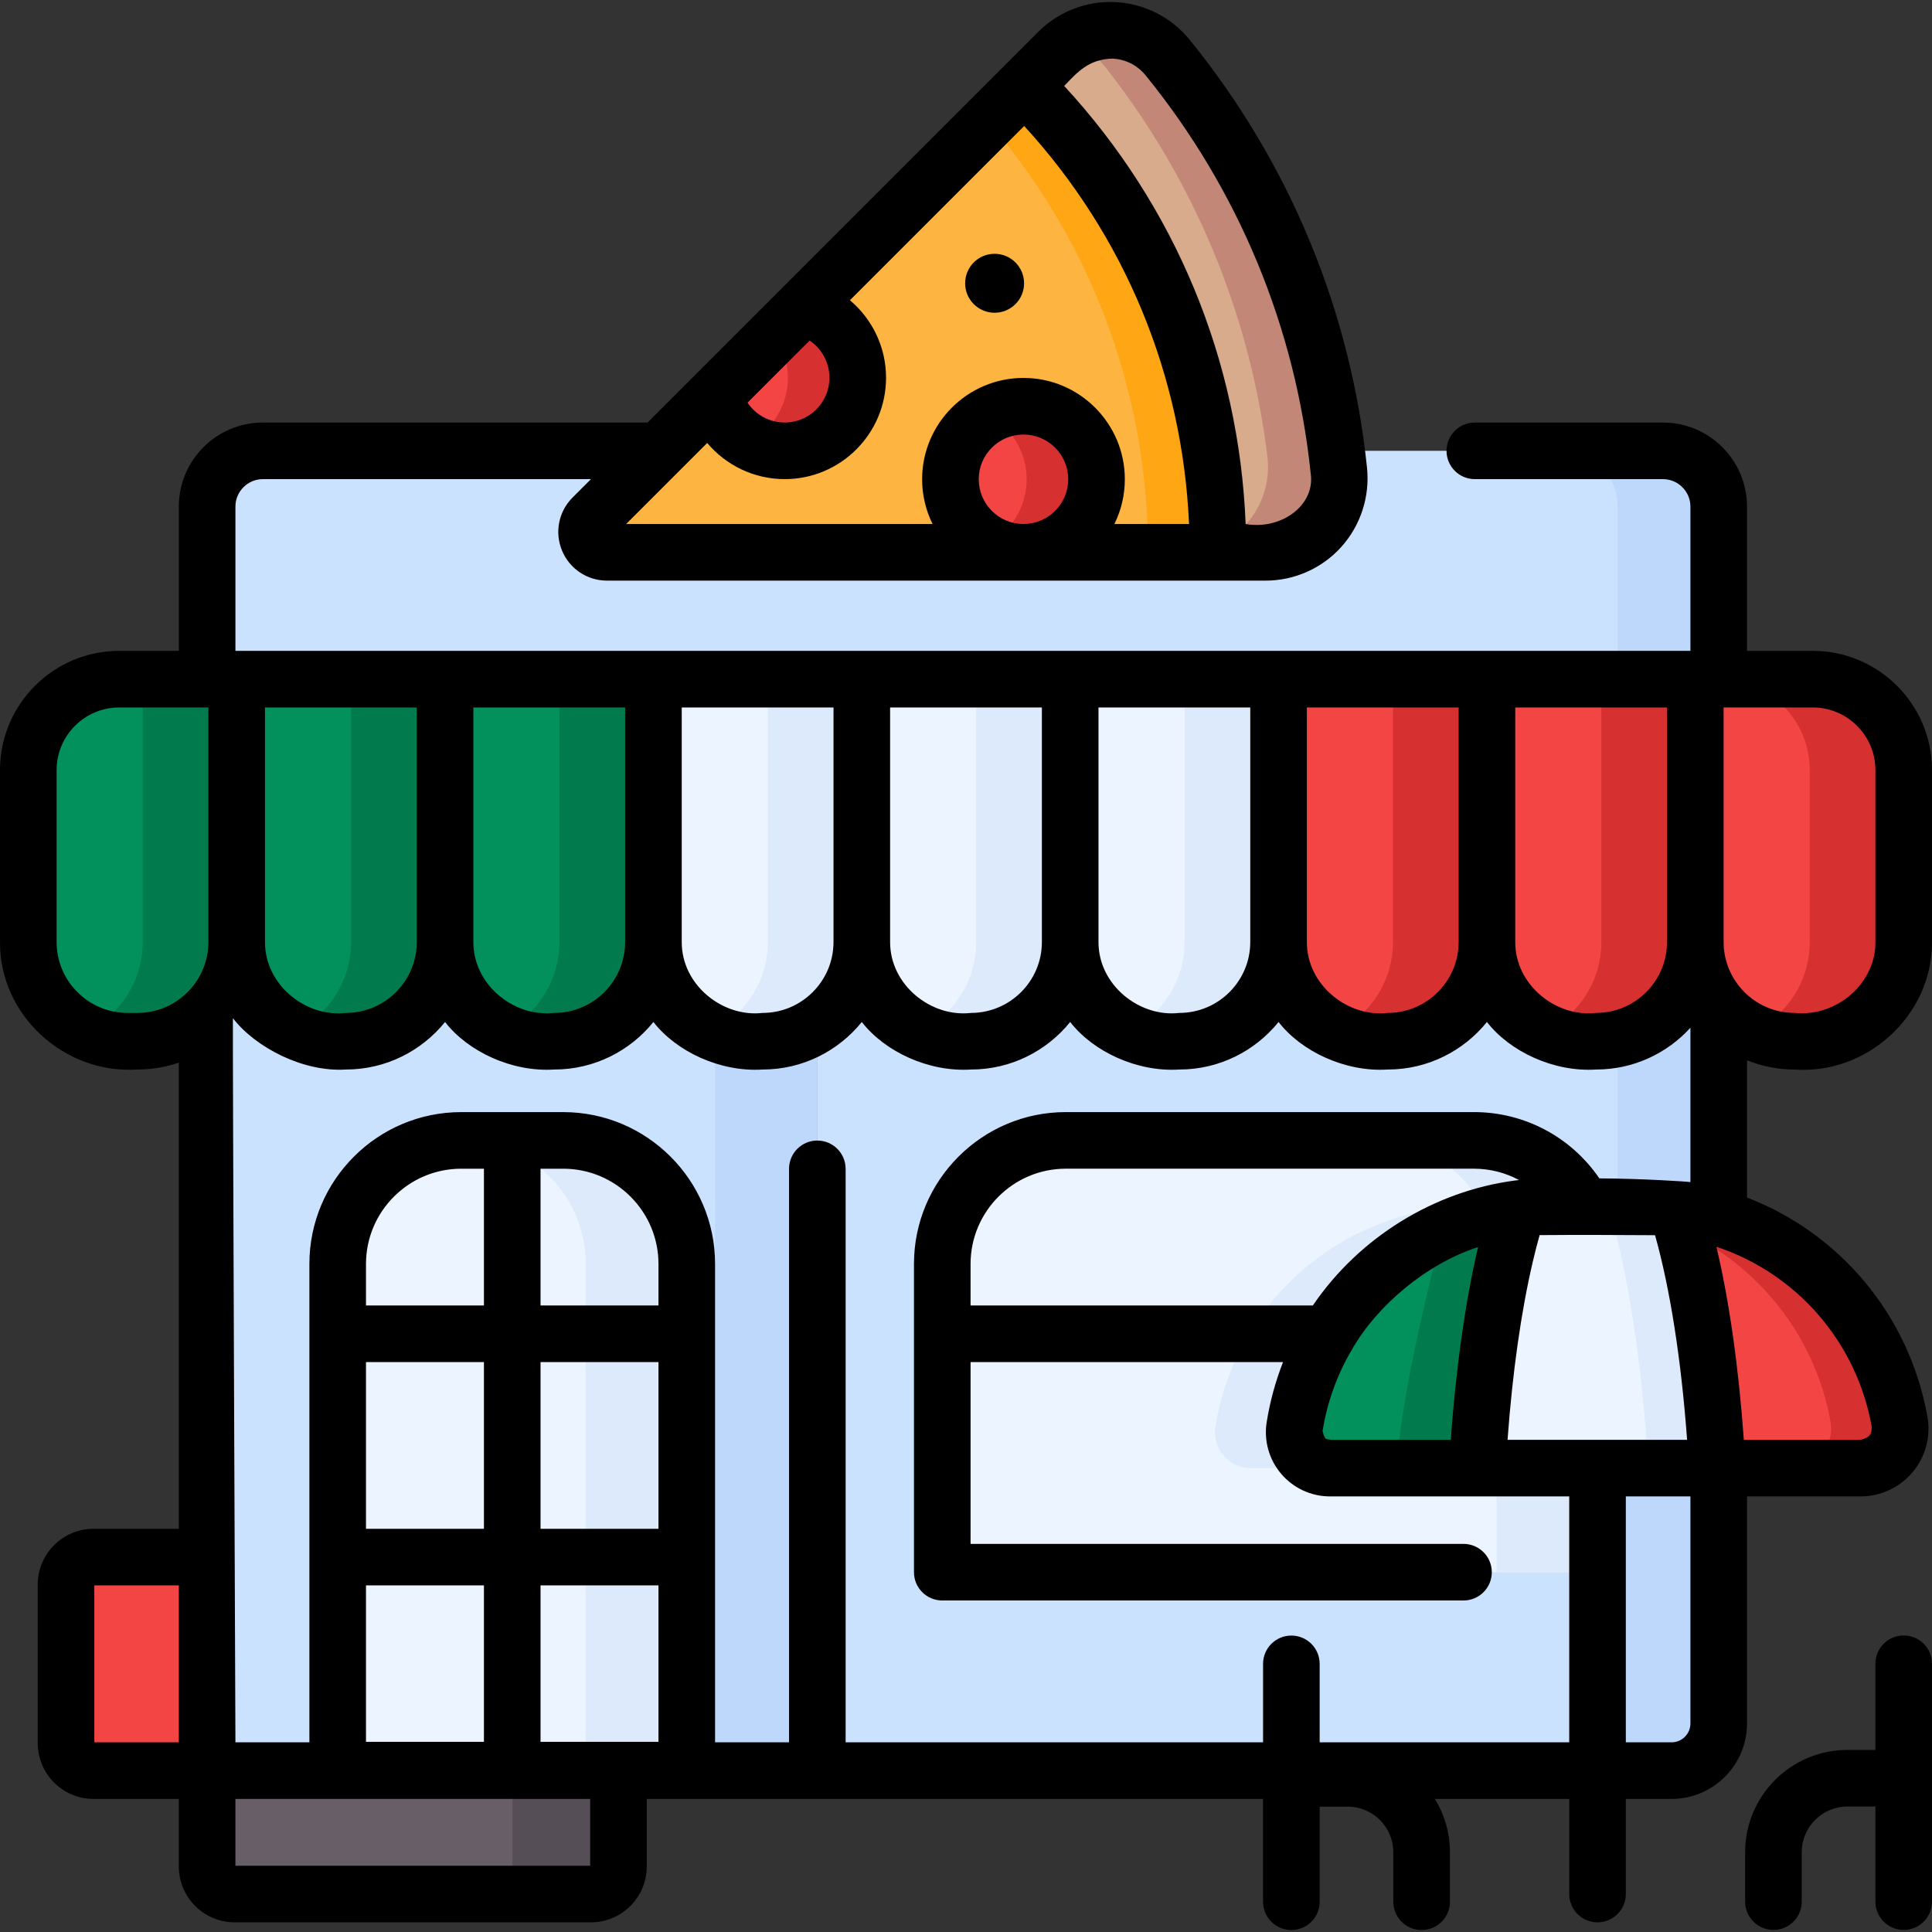<svg id="Capa_1" enable-background="new 0 0 512.001 512.001" height="512" viewBox="0 0 512.001 512.001" width="512" xmlns="http://www.w3.org/2000/svg"><rect x="0" y="0" width="512.001" height="512.001" fill="#333333" stroke="none"/><g><g><path d="m440.694 119.471h-371.021c-8.164 0-14.783 6.619-14.783 14.783v56.781h400.587v-56.781c0-8.164-6.619-14.783-14.783-14.783z" fill="#cbe2ff"/><path d="m440.694 119.471h-26.794c8.164 0 14.783 6.619 14.783 14.783v56.781h26.794v-56.781c0-8.164-6.619-14.783-14.783-14.783z" fill="#bed8fb"/><path d="m54.89 237.687h161.714v231.547h-161.714z" fill="#cbe2ff"/><path d="m189.51 237.687h27.095v231.547h-27.095z" fill="#bed8fb"/><path d="m216.604 469.234h226.371c6.904 0 12.501-5.597 12.501-12.501v-219.046h-238.872z" fill="#cbe2ff"/><path d="m428.683 237.687v219.046c0 6.904-5.597 12.501-12.501 12.501h26.794c6.904 0 12.501-5.597 12.501-12.501v-219.046z" fill="#bed8fb"/><g><path d="m202.094 275.934h-2.63c-14.523 0-26.296-11.773-26.296-26.296v-69.654h55.222v69.654c0 14.523-11.773 26.296-26.296 26.296z" fill="#ecf4ff"/><path d="m203.484 179.984v69.654c0 10.541-6.204 19.628-15.158 23.822 3.383 1.584 7.155 2.474 11.138 2.474h2.63c14.523 0 26.296-11.773 26.296-26.296v-69.654z" fill="#ddeafb"/><path d="m257.316 275.934h-2.63c-14.523 0-26.296-11.773-26.296-26.296v-69.654h55.222v69.654c0 14.523-11.773 26.296-26.296 26.296z" fill="#ecf4ff"/><path d="m258.706 179.984v69.654c0 10.541-6.204 19.628-15.158 23.822 3.383 1.584 7.155 2.474 11.138 2.474h2.63c14.523 0 26.296-11.773 26.296-26.296v-69.654z" fill="#ddeafb"/><path d="m91.649 275.934h-2.63c-14.523 0-26.296-11.773-26.296-26.296v-69.654h55.222v69.654c0 14.523-11.773 26.296-26.296 26.296z" fill="#02905d"/><path d="m93.04 179.984v69.654c0 10.541-6.205 19.628-15.158 23.822 3.383 1.584 7.156 2.474 11.138 2.474h2.63c14.523 0 26.296-11.773 26.296-26.296v-69.654z" fill="#017b4e"/><path d="m36.427 275.934h-2.63c-14.523 0-26.296-11.773-26.296-26.296v-45.563c0-13.305 10.786-24.091 24.091-24.091h31.131v69.654c0 14.523-11.773 26.296-26.296 26.296z" fill="#02905d"/><path d="m37.817 179.984v69.654c0 10.541-6.205 19.628-15.158 23.822 3.383 1.584 7.156 2.474 11.138 2.474h2.63c14.523 0 26.296-11.773 26.296-26.296v-69.654z" fill="#017b4e"/><path d="m146.871 275.934h-2.63c-14.523 0-26.296-11.773-26.296-26.296v-69.654h55.222v69.654c0 14.523-11.773 26.296-26.296 26.296z" fill="#02905d"/><path d="m148.262 179.984v69.654c0 10.541-6.205 19.628-15.158 23.822 3.383 1.584 7.155 2.474 11.138 2.474h2.63c14.523 0 26.296-11.773 26.296-26.296v-69.654z" fill="#017b4e"/><path d="m422.983 275.934h-2.63c-14.523 0-26.296-11.773-26.296-26.296v-69.654h55.222v69.654c0 14.523-11.774 26.296-26.296 26.296z" fill="#f44545"/><path d="m424.373 179.984v69.654c0 10.541-6.204 19.628-15.158 23.822 3.383 1.584 7.156 2.474 11.138 2.474h2.63c14.523 0 26.296-11.773 26.296-26.296v-69.654z" fill="#d63030"/><path d="m478.205 275.934h-2.63c-14.523 0-26.296-11.773-26.296-26.296v-69.654h31.131c13.305 0 24.091 10.786 24.091 24.091v45.563c0 14.523-11.773 26.296-26.296 26.296z" fill="#f44545"/><path d="m480.41 179.984h-24.906c13.305 0 24.091 10.786 24.091 24.091v45.563c0 10.541-6.205 19.628-15.158 23.822 3.383 1.584 7.156 2.474 11.138 2.474h2.63c14.523 0 26.296-11.773 26.296-26.296v-45.563c0-13.305-10.786-24.091-24.091-24.091z" fill="#d63030"/><path d="m312.538 275.934h-2.63c-14.523 0-26.296-11.773-26.296-26.296v-69.654h55.222v69.654c0 14.523-11.773 26.296-26.296 26.296z" fill="#ecf4ff"/><path d="m313.929 179.984v69.654c0 10.541-6.205 19.628-15.158 23.822 3.383 1.584 7.156 2.474 11.138 2.474h2.63c14.523 0 26.296-11.773 26.296-26.296v-69.654z" fill="#ddeafb"/><path d="m367.76 275.934h-2.63c-14.523 0-26.296-11.773-26.296-26.296v-69.654h55.222v69.654c0 14.523-11.773 26.296-26.296 26.296z" fill="#f44545"/><path d="m369.151 179.984v69.654c0 10.541-6.204 19.628-15.158 23.822 3.383 1.584 7.156 2.474 11.138 2.474h2.63c14.523 0 26.296-11.773 26.296-26.296v-69.654z" fill="#d63030"/></g><path d="m182.003 469.105h-92.512v-134.145c0-18.083 14.659-32.742 32.742-32.742h27.028c18.083 0 32.742 14.659 32.742 32.742z" fill="#ecf4ff"/><path d="m149.261 302.219h-26.768c18.083 0 32.742 14.659 32.742 32.742v134.144h26.768v-134.145c0-18.082-14.659-32.741-32.742-32.741z" fill="#ddeafb"/><path d="m423.361 416.646h-173.648v-81.686c0-18.083 14.659-32.742 32.742-32.742h108.164c18.083 0 32.742 14.659 32.742 32.742z" fill="#ecf4ff"/><path d="m381.301 320.305c-1.21 3.72-2.34 7.85-3.39 12.32-3.58 15.28-6.19 34.7-7.39 56.44h-39.05c-5.84 0-10.3-5.23-9.38-11 2.35-14.76 9.35-27.96 19.45-38.06 5.67-5.67 12.33-10.38 19.7-13.82 6.24-2.91 12.98-4.94 20.06-5.88z" fill="#ddeafb"/><path d="m390.619 302.219h-26.768c18.083 0 32.742 14.659 32.742 32.742v81.685h26.768v-81.686c0-18.082-14.659-32.741-32.742-32.741z" fill="#ddeafb"/><path d="m163.898 469.234h-109.008v25.413c0 4.025 3.263 7.288 7.288 7.288h94.432c4.025 0 7.288-3.263 7.288-7.288z" fill="#685e68"/><path d="m135.81 469.234v25.413c0 4.025-3.263 7.288-7.288 7.288h28.088c4.025 0 7.288-3.263 7.288-7.288v-25.413z" fill="#554e56"/><path d="m24.789 469.234h30.101v-56.588h-30.101c-4.025 0-7.288 3.263-7.288 7.288v42.013c0 4.024 3.263 7.287 7.288 7.287z" fill="#f44545"/><g><path d="m332.035 146.371h-163.877c-7.504 0-11.262-9.073-5.956-14.379l27.021-27.021 23.6-23.6 65.246-65.246c9.582-9.582 25.371-8.582 33.723 2.09 22.737 29.05 37.921 64.293 42.599 102.782 1.639 13.472-8.784 25.374-22.356 25.374z" fill="#d8ab8c"/><path d="m354.392 120.996c-4.678-38.489-19.862-73.732-42.599-102.782-6.614-8.45-17.889-10.83-27.054-6.699 3.231 1.451 6.178 3.69 8.533 6.699 22.737 29.05 37.921 64.293 42.599 102.782 1.638 13.473-8.785 25.375-22.357 25.375h18.522c13.571 0 23.994-11.902 22.356-25.375z" fill="#c38778"/><path d="m160.862 146.368h161.912c0-48.31-19.581-92.047-51.24-123.705l-114.49 114.488c-3.401 3.401-.992 9.217 3.818 9.217z" fill="#fdb441"/><path d="m271.534 22.662-9.61 9.61c26.378 30.632 42.328 70.5 42.328 114.096h18.522c0-48.31-19.581-92.047-51.24-123.706z" fill="#fea613"/><path d="m227.314 100.111c0 10.7-8.66 19.36-19.35 19.36-9.02 0-16.59-6.16-18.74-14.5l23.6-23.6c8.33 2.15 14.49 9.73 14.49 18.74z" fill="#f44545"/><path d="m212.824 81.371-7.585 7.585c2.23 3.155 3.553 6.998 3.553 11.155 0 7.342-4.078 13.721-10.09 17.003 2.75 1.501 5.905 2.356 9.262 2.356 10.69 0 19.35-8.66 19.35-19.36 0-9.009-6.16-16.589-14.49-18.739z" fill="#d63030"/><circle cx="271.233" cy="127.012" fill="#f44545" r="19.359"/><path d="m271.233 107.653c-3.355 0-6.51.855-9.261 2.357 6.016 3.284 10.099 9.666 10.099 17.003s-4.082 13.719-10.099 17.003c2.751 1.502 5.906 2.356 9.261 2.356 10.692 0 19.359-8.667 19.359-19.359s-8.667-19.36-19.359-19.36z" fill="#d63030"/></g><path d="m493.061 389.065h-37.96c-1.57-28.11-5.47-52.35-10.79-68.77 29.91 3.96 53.8 26.97 59.09 56.42 1.16 6.44-3.8 12.35-10.34 12.35z" fill="#f44545"/><path d="m503.401 376.715c-5.29-29.45-29.18-52.46-59.09-56.42.599 1.848 1.177 3.81 1.738 5.85 20.125 9.364 35.014 28.084 39.053 50.57 1.16 6.44-3.8 12.35-10.34 12.35h18.299c6.54 0 11.5-5.91 10.34-12.35z" fill="#d63030"/><path d="m402.301 320.305c-1.21 3.72-2.34 7.85-3.39 12.32-3.58 15.28-6.19 34.7-7.39 56.44h-39.05c-5.84 0-10.3-5.23-9.38-11 2.35-14.76 9.35-27.96 19.45-38.06 5.67-5.67 12.33-10.38 19.7-13.82 6.24-2.91 12.98-4.94 20.06-5.88z" fill="#02905d"/><path d="m402.301 320.305c-1.21 3.72-2.34 7.85-3.39 12.32-3.58 15.28-6.19 34.7-7.39 56.44h-21.5c1.72-20.46 7.26-42.23 10.59-56.44.53-2.24 1.07-4.38 1.63-6.44 6.24-2.91 12.98-4.94 20.06-5.88z" fill="#017b4e"/><path d="m455.101 389.065h-63.58c1.2-21.74 3.81-41.16 7.39-56.44 1.05-4.47 2.18-8.6 3.39-12.32 1.5-.21 3.01-.36 4.54-.46 1.57-.11 31.83-.09 33.58.04 1.31.1 2.6.23 3.89.41 5.32 16.42 9.22 40.66 10.79 68.77z" fill="#ecf4ff"/><path d="m444.311 320.295c-1.29-.18-2.58-.31-3.89-.41-.777-.058-7.182-.094-14.198-.106 5.104 16.485 9.053 41.966 10.579 69.286h18.299c-1.57-28.11-5.47-52.35-10.79-68.77z" fill="#ddeafb"/></g><g><path d="m480.41 172.484h-17.429v-38.229c0-12.285-9.999-22.28-22.29-22.28h-49.847c-4.143 0-7.5 3.358-7.5 7.5s3.357 7.5 7.5 7.5h49.847c4.02 0 7.29 3.266 7.29 7.28v38.229h-385.258-.332v-38.229c0-4.014 3.266-7.28 7.28-7.28h86.942l-4.876 4.876c-3.702 3.702-4.8 9.22-2.796 14.057 2.003 4.837 6.681 7.963 11.917 7.963h174.56c7.616 0 14.91-3.243 20.012-8.898 5.14-5.698 7.634-13.358 6.843-21.017-4.302-41.639-20.562-80.865-47.022-113.437-4.823-5.937-11.969-9.568-19.604-9.962-7.634-.394-15.091 2.476-20.487 7.873l-103.547 103.545h-101.942c-12.285 0-22.28 9.995-22.28 22.28v38.229h-15.799c-17.419 0-31.591 14.172-31.591 31.591v45.563c-.135 19.29 16.896 35.047 36.426 33.796 3.837 0 7.523-.652 10.963-1.835v123.547h-22.602c-8.154 0-14.788 6.634-14.788 14.788v42.013c0 8.154 6.634 14.788 14.788 14.788h22.602v17.913c0 8.154 6.634 14.788 14.788 14.788h94.433c8.154 0 14.788-6.634 14.788-14.788v-17.913l163.327.001v27.244c0 4.142 3.357 7.5 7.5 7.5s7.5-3.358 7.5-7.5v-25.201h7.429c6.668 0 12.093 5.425 12.093 12.093v13.107c0 4.142 3.357 7.5 7.5 7.5s7.5-3.358 7.5-7.5v-13.107c0-5.177-1.462-10.019-3.991-14.137h35.606v25.2c0 4.142 3.357 7.5 7.5 7.5s7.5-3.358 7.5-7.5v-25.2h12.118c11.029 0 20.002-8.973 20.002-20.001v-60.169h30.08c5.351 0 10.388-2.354 13.819-6.459 3.427-4.099 4.849-9.464 3.902-14.717-4.831-26.892-23.205-48.553-47.802-58.03v-36.369c3.895 1.57 8.143 2.443 12.594 2.443 19.05 1.391 36.501-14.187 36.426-33.796v-45.563c-.001-17.418-14.173-31.59-31.592-31.59zm-260.596-72.372c0 6.54-5.316 11.86-11.85 11.86-4.052 0-7.716-2.045-9.866-5.267l16.458-16.458c3.215 2.151 5.258 5.814 5.258 9.865zm39.56 26.9c0-6.539 5.32-11.859 11.859-11.859s11.859 5.32 11.859 11.859c0 6.513-5.279 11.813-11.782 11.855h-.154c-6.503-.042-11.782-5.342-11.782-11.855zm35.953 11.856c1.768-3.578 2.766-7.602 2.766-11.855 0-14.811-12.049-26.859-26.859-26.859s-26.859 12.049-26.859 26.859c0 4.254.998 8.277 2.766 11.855h-81.206l21.48-21.479c4.981 5.921 12.413 9.583 20.55 9.583 14.805 0 26.85-12.049 26.85-26.86 0-8.134-3.66-15.565-9.576-20.547l46.18-46.18c26.654 29.095 41.967 66.062 43.692 105.482h-19.784zm-.455-123.331c3.451.178 6.554 1.755 8.735 4.44 24.616 30.302 39.743 66.791 43.745 105.521 1.241 8.474-7.899 15.009-17.241 13.373-1.744-43.427-18.612-84.153-48.086-116.094 3.348-3.496 6.453-7.146 12.847-7.24zm146.906 234.101c0 10.364-8.432 18.796-18.796 18.796-10.511 1.232-21.449-7.335-21.426-18.796v-62.154h40.222zm-55.222 0c0 10.364-8.432 18.796-18.796 18.796-10.512 1.232-21.45-7.334-21.427-18.796v-62.154h40.223zm-55.222 0c0 10.364-8.432 18.796-18.796 18.796-10.511 1.232-21.449-7.335-21.426-18.796v-62.154h40.222zm-55.222 0c0 10.364-8.432 18.796-18.796 18.796-10.511 1.232-21.45-7.335-21.427-18.796v-62.154h40.223zm-55.223 0c0 10.364-8.432 18.796-18.796 18.796-10.511 1.232-21.449-7.335-21.426-18.796v-62.154h40.222zm-55.222 0c0 10.364-8.432 18.796-18.796 18.796-10.511 1.232-21.449-7.335-21.426-18.796v-62.154h40.222zm-55.222 0c0 10.364-8.432 18.796-18.796 18.796-10.511 1.232-21.449-7.335-21.426-18.796v-62.154h40.222zm-76.648 18.796c-10.364 0-18.796-8.432-18.796-18.796v-45.563c0-9.148 7.442-16.591 16.591-16.591h23.631v62.154c0 10.364-8.432 18.796-18.796 18.796zm-8.796 151.712h22.389v41.588h-22.389zm131.397 74.289h-94.008v-17.701h94.008zm-7.137-184.716c13.918 0 25.242 11.323 25.242 25.242v11h-31.256v-36.242zm25.242 95.427h-31.256v-44.185h31.256zm-46.256 0h-31.255v-44.185h31.255zm-31.255 15h31.255v41.459h-31.255zm46.255 0h31.256v41.459h-31.256zm-15-74.185h-31.255v-11c0-13.918 11.323-25.242 25.242-25.242h6.014v36.242zm314.732 115.774h-12.118v-65.17h17.12v60.169c0 2.758-2.244 5.001-5.002 5.001zm-90.508-80.17c-.446-.419-1.298.709-1.974-2.321 1.234-7.746 3.897-15.064 7.83-21.691 6.532-11.42 19.46-22.529 33.389-27.078-3.223 13.465-5.915 32.17-7.234 51.089h-32.011zm48.838-68.694c-21.048 2.798-40.959 14.843-53.387 33.089h-90.711v-10.996c0-13.923 11.322-25.25 25.24-25.25h108.17c4.257 0 8.337 1.071 11.941 3.006-.418.051-.85.095-1.253.151zm4.904 21.469c.581-2.476 1.184-4.824 1.804-7.024 7.785-.081 24.56-.037 30.589.026 3.981 14.137 6.933 32.976 8.495 54.223h-47.584c1.299-17.777 3.59-33.974 6.696-47.225zm89.807 43.705c-.036 1.48.058 2.79-2.959 3.521h-30.929c-1.377-19.31-3.88-36.882-7.264-51.169 21.147 7.046 37.092 25.048 41.152 47.648zm-72.178-65.766c-7.449-10.927-19.794-17.564-33.221-17.564h-108.17c-22.188 0-40.24 18.056-40.24 40.25v81.68c0 4.142 3.358 7.5 7.5 7.5h138.131c4.143 0 7.5-3.358 7.5-7.5s-3.357-7.5-7.5-7.5h-130.631v-48.185h82.81c-1.995 5.095-3.46 10.421-4.336 15.924-.785 4.922.621 9.921 3.857 13.714 3.235 3.792 7.947 5.966 12.929 5.966h39.05 24.341v65.17h-66.137v-20.794c0-4.142-3.357-7.5-7.5-7.5s-7.5 3.358-7.5 7.5v20.795h-110.624v-151.978c0-4.142-3.358-7.5-7.5-7.5s-7.5 3.358-7.5 7.5v151.977h-19.598v-126.774c0-22.189-18.052-40.242-40.242-40.242h-27.028c-22.189 0-40.242 18.052-40.242 40.242v126.774h-19.601s-.778-191.763-.667-191.9c6.058 7.836 18.705 14.316 29.926 13.6 10.614 0 20.095-4.922 26.296-12.6 6.058 7.836 17.705 13.316 28.926 12.6 10.614 0 20.096-4.922 26.296-12.6 6.058 7.836 17.705 13.316 28.926 12.6 10.614 0 20.096-4.922 26.296-12.6 6.058 7.836 17.706 13.316 28.927 12.6 10.614 0 20.095-4.923 26.296-12.6 6.058 7.836 17.705 13.316 28.926 12.6 10.614 0 20.095-4.923 26.296-12.6 6.058 7.836 17.706 13.316 28.927 12.6 10.614 0 20.095-4.923 26.296-12.6 6.058 7.836 17.705 13.316 28.926 12.6 9.896 0 18.813-4.276 24.999-11.077v40.913c-.874-.147-12.621-.924-24.14-.991zm73.159-62.641c.119 10.798-10.101 19.932-21.426 18.796-10.364 0-18.797-8.432-18.797-18.796v-62.154h23.632c9.148 0 16.591 7.443 16.591 16.591z"/><path d="m504.501 433.414c-4.143 0-7.5 3.358-7.5 7.5v22.839h-7.429c-14.939 0-27.093 12.154-27.093 27.093v13.107c0 4.142 3.357 7.5 7.5 7.5s7.5-3.358 7.5-7.5v-13.107c0-6.668 5.425-12.093 12.093-12.093h7.429v25.201c0 4.142 3.357 7.5 7.5 7.5s7.5-3.358 7.5-7.5v-63.04c0-4.142-3.358-7.5-7.5-7.5z"/><circle cx="263.58" cy="75.07" r="7.811"/></g></g></svg>
